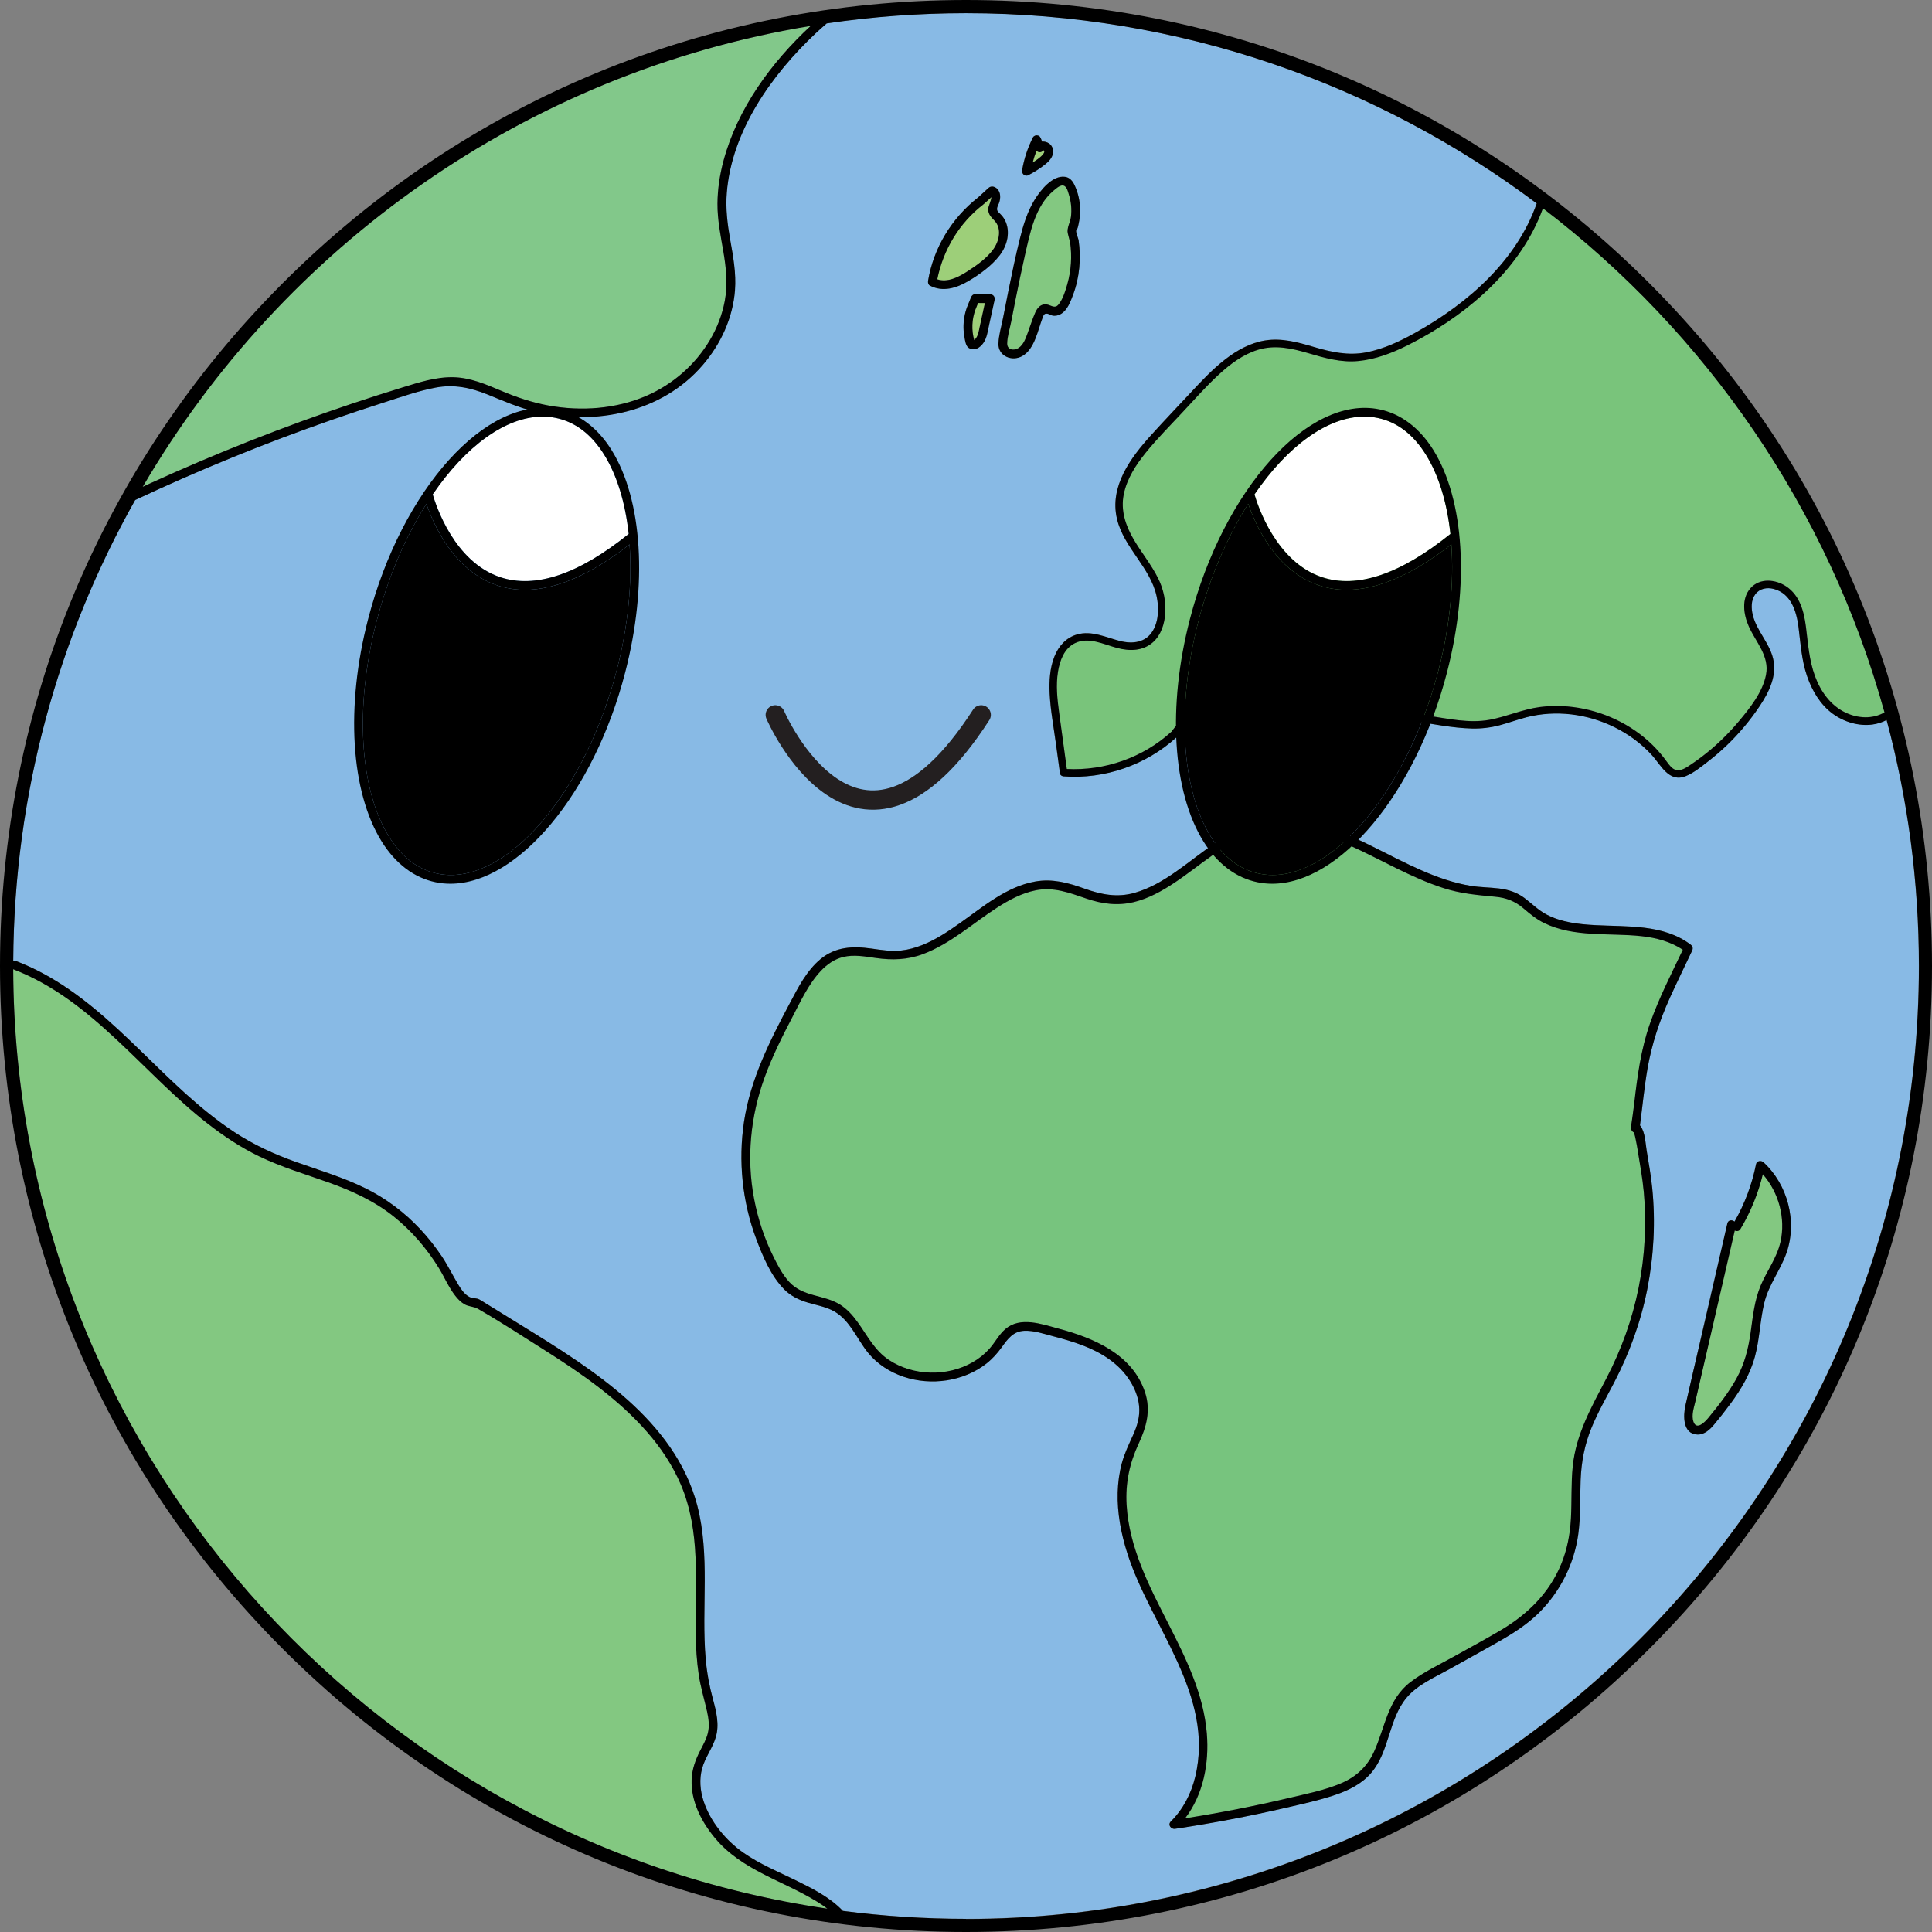 <?xml version="1.0" encoding="UTF-8"?>
<svg xmlns="http://www.w3.org/2000/svg" version="1.1" viewBox="0 0 600 600">
  <rect x="0" y="0" width="600" height="600" fill="#808080" stroke="none"/>
  <!-- Generator: Adobe Illustrator 29.0.1, SVG Export Plug-In . SVG Version: 2.1.0 Build 192)  -->
  <defs>
    <style>
      .st0 {
        fill: #231f20;
      }

      .st1 {
        fill: #fff;
      }

      .st2 {
        fill: #82c88a;
      }

      .st3 {
        fill: #77c47e;
      }

      .st4 {
        fill: none;
        stroke: #231f20;
        stroke-linecap: round;
        stroke-miterlimit: 10;
        stroke-width: 6px;
      }

      .st5 {
        fill: #9dcf79;
      }

      .st6 {
        display: none;
      }

      .st7 {
        fill: #79c47b;
      }

      .st8 {
        fill: #88bae5;
      }

      .st9 {
        fill: #83c881;
      }
    </style>
  </defs>
  <g id="Layer_1">
    <path class="st0" d="M122.45-85.16c1.93,0,1.93-3,0-3s-1.93,3,0,3h0Z"/>
    <g>
      <path class="st5" d="M303.75,94.1c-.27.68-.55,1.36-.82,2.04-1.13,3.09-1.26,6.37-.38,9.51,0,0,0,0,.02-.01.28-.23.55-.59.75-.95.58-1.02.73-2.22.97-3.35.53-2.41,1.05-4.82,1.58-7.23-.71,0-1.41-.01-2.12-.02Z"/>
      <path class="st9" d="M316.36,108.05c1.51-1.01,2.19-3,2.79-4.63.77-2.08,1.43-4.24,2.32-6.27.57-1.29,1.42-2.5,2.94-2.64.89-.08,1.57.35,2.38.6,1.14.36,1.67-.08,2.32-1.04,1.14-1.69,1.8-3.85,2.35-5.8,1.19-4.23,1.49-8.68.87-13.04-.24-.93-.51-1.85-.72-2.79-.36-1.61.77-3.42.98-5.07.29-2.32.07-4.7-.63-6.92-.32-1.02-.7-2.88-2.02-2.86-.93.02-2,.99-2.67,1.54-5.84,4.86-7.39,13.18-8.99,20.21-1.04,4.55-1.99,9.12-2.9,13.7-.46,2.29-.9,4.58-1.35,6.87-.42,2.15-1.22,4.58-1.24,6.77-.02,2.02,2.14,2.32,3.57,1.36Z"/>
      <path class="st3" d="M507.97,353.74c-.13-.59-.26-1.19-.44-1.77-.02-.07-.06-.16-.1-.26-.39-.17-.7-.54-.83-.97-.02-.06-.04-.12-.05-.18,0-.06,0-.11,0-.17-.01-.11-.04-.22-.02-.34.34-2.43.73-4.87,1.01-7.31.97-8.47,2.06-16.82,4.91-24.9,2.77-7.87,6.61-15.33,10.19-22.86-3.83-2.54-8.27-3.72-12.83-4.22-10.04-1.1-20.9.47-30.27-4.09-2.41-1.18-4.4-2.84-6.43-4.57-2.59-2.2-5.29-3.25-8.66-3.57-5.54-.53-10.77-.96-16.1-2.68-10.16-3.28-19.35-8.85-29.05-13.21-9.23-4.16-19.43-7.15-29.45-4.02-9.53,2.98-17.03,10.22-25.21,15.63-3.81,2.52-7.92,4.8-12.39,5.9-5.06,1.25-9.96.62-14.85-1.06-5.21-1.79-10.19-3.69-15.77-2.56-4.34.88-8.28,3-11.97,5.38-7.58,4.88-14.41,11.18-22.95,14.4-4.83,1.82-9.59,1.95-14.66,1.24-3.34-.47-6.84-1.14-10.19-.32-2.71.66-4.99,2.26-6.88,4.27-3.93,4.15-6.39,9.64-9.01,14.64-3.14,5.98-6.15,12.05-8.47,18.41-4.42,12.12-5.71,25.08-3.29,37.78,1.19,6.24,3.19,12.32,6.02,18.01,1.35,2.72,2.82,5.57,4.89,7.81,2.13,2.31,4.81,3.35,7.78,4.15,2.67.72,5.44,1.34,7.84,2.79,2.3,1.39,4.09,3.41,5.64,5.57,3.01,4.19,5.27,8.78,9.69,11.71,7.59,5.03,18.15,5.24,26.02.72,1.96-1.12,3.72-2.54,5.22-4.22,1.74-1.95,2.93-4.37,4.93-6.09,4.64-3.99,11.27-1.53,16.47-.15,11.04,2.94,22.96,7.97,26.88,19.73,1.9,5.68.48,10.8-1.97,16.04-2.82,6.05-4.12,12.23-3.73,18.91.77,13.27,6.99,25.26,12.91,36.87,5.51,10.79,11.02,21.94,12.01,34.2.75,9.25-1.08,18.95-6.75,26.35,10.89-1.73,21.73-3.83,32.46-6.37,5.36-1.27,10.96-2.36,16.04-4.54,4.68-2.01,8.09-5.2,10.2-9.84,3.46-7.62,4.21-16.21,11.34-21.61,4.13-3.13,8.99-5.41,13.51-7.93,4.79-2.68,9.63-5.28,14.36-8.06,8.35-4.92,15.15-11.53,18.89-20.61,1.86-4.52,2.75-9.27,3.02-14.13.3-5.4.01-10.82.56-16.21,1.01-10.06,5.9-18.59,10.48-27.38,4.64-8.92,8.05-18.36,10.01-28.23,1.95-9.83,2.47-19.94,1.56-29.92-.36-3.95-1.08-7.83-1.71-11.74-.24-1.47-.48-2.94-.79-4.4Z"/>
      <path class="st5" d="M324.28,47.31s.04-.16.05-.18c0-.08,0-.2,0-.21,0,0,0-.02,0-.02,0,0,0-.02-.01-.03-.04-.03-.07-.07-.09-.09,0,0,0,0,0,0-.06-.02-.14-.07-.2-.11,0,0,0,0,0,0,.03.02.06.03.07.04.04.02.05.03,0,0-.02-.01-.05-.02-.08-.03-.53.74-1.54.79-2.12.12-.47,1.2-.86,2.42-1.19,3.67.21-.13.42-.26.63-.4.9-.61,1.84-1.26,2.55-2.09.03-.03.04-.05.05-.06.02-.03.04-.06.06-.09.08-.12.16-.25.23-.38l.06-.13c-.04.08-.04.08,0,0Z"/>
      <path class="st8" d="M323.9,46.64s0,0,0,0c0,0,0,0,0,0Z"/>
      <path class="st5" d="M300.47,84.25c2.88-1.87,6.06-4.08,8.06-6.91,1.8-2.54,2.68-6.44.25-8.9-1.14-1.16-2.06-2.19-1.84-3.94.05-.39.87-2.27.96-3.29-.74.67-1.48,1.34-2.21,2.01-.04.04-.09.05-.13.08-.05.05-.09.09-.14.13-7.45,5.72-12.51,14.12-14.34,23.29,3.22,1.09,6.7-.74,9.39-2.49Z"/>
      <path class="st9" d="M216.01,483.64c-.32-7.72-1.5-15.41-4.55-22.56-2.56-6.02-6.25-11.53-10.56-16.44-8.97-10.23-20.3-18.07-31.72-25.31-6.87-4.35-13.74-8.82-20.79-12.88-1.26-.72-2.74-.62-4.05-1.35-1.16-.64-2.11-1.62-2.92-2.65-2.08-2.64-3.38-5.81-5.13-8.66-3.76-6.1-8.51-11.62-14.12-16.08-6.03-4.79-12.99-7.94-20.2-10.51-7.19-2.57-14.54-4.74-21.43-8.06-5.69-2.75-10.97-6.25-15.95-10.12-20.18-15.67-35.8-38.47-60.32-47.94-.06-.02-.1-.07-.16-.1.48,148.1,110.32,270.92,252.83,291.8-1.03-.79-2.11-1.52-3.22-2.2-10.66-6.56-23.28-9.73-31.59-19.64-4.22-5.03-7.56-11.41-7.34-18.14.11-3.31,1.19-6.27,2.69-9.18.88-1.71,1.86-3.41,2.33-5.29.56-2.25.28-4.55-.22-6.78-.88-3.91-2.05-7.69-2.62-11.66-.57-3.99-.83-8.01-.92-12.03-.17-8.07.29-16.14-.05-24.2Z"/>
      <path class="st7" d="M437.1,107.23c-4.81,2.41-9.92,4.36-15.31,4.87-5.42.51-10.5-.98-15.64-2.49-5.08-1.49-10.2-2.6-15.41-1.02-4.65,1.41-8.66,4.42-12.19,7.67-3.99,3.68-7.6,7.77-11.3,11.74-3.82,4.09-7.8,8.09-11.33,12.44-3.11,3.82-5.95,8.16-6.93,13.06-1,4.99.57,9.69,3.07,13.97,2.42,4.14,5.52,7.89,7.65,12.19,1.63,3.3,2.42,7.09,2.17,10.76-.22,3.28-1.28,6.75-3.81,9-3.13,2.79-7.28,2.81-11.14,1.78-4.15-1.1-8.89-3.57-13.12-1.48-3.33,1.64-4.68,5.41-5.24,8.84-.69,4.23-.23,8.5.35,12.71.8,5.84,1.59,11.68,2.39,17.52,11.83.61,23.63-3.52,32.4-11.5.04-.04.09-.05.13-.08.03-.07.04-.13.09-.2,1.28-1.69,2.7-3.22,4.37-4.54,6.88-5.47,16.01-6.83,24.57-6.77,10.65.08,21.26,2.18,31.76,3.74,6.24.92,12.48,1.85,18.71,2.77,6.26.93,12.88,2.45,19.21,1.31,5.35-.97,10.31-3.29,15.74-3.98,4.56-.58,9.2-.34,13.7.59,9.03,1.88,17.56,6.69,23.56,13.72.75.88,1.44,1.8,2.14,2.73.73.98,1.57,2.21,2.83,2.52,1.65.41,3.34-.84,4.63-1.71,1.07-.72,2.13-1.47,3.16-2.25,4.31-3.25,8.23-7.01,11.69-11.14,3.45-4.13,7.43-9.09,8.46-14.49,1.11-5.79-3.12-10.06-5.33-14.96-1.65-3.67-2.4-8.62.5-11.9,2.87-3.26,7.75-2.8,11.11-.56,4.21,2.81,5.51,7.78,6.11,12.53.66,5.22.98,10.39,2.83,15.38,1.75,4.74,4.8,9.04,9.45,11.27,3.85,1.85,8.43,2.08,12.13-.06-17.45-63.14-55.35-117.86-106.09-156.58-.47,1.28-.97,2.55-1.53,3.8-7.74,17.34-23.85,30.41-40.54,38.77Z"/>
      <path class="st2" d="M251.77,8.04C163.3,22.6,87.93,76.53,44.31,151.19c.76-.35,1.52-.71,2.28-1.06,20.35-9.3,41.19-17.54,62.4-24.66,5.33-1.79,10.68-3.51,16.06-5.16,5.13-1.57,10.42-3.3,15.85-3.15,5.2.14,9.98,2.2,14.7,4.19,4.8,2.04,9.7,3.68,14.84,4.61,10.07,1.82,20.83,1.07,30.28-3.02,8.19-3.54,15.22-9.66,19.76-17.36,2.21-3.75,3.8-7.85,4.6-12.13.95-5.11.43-10.24-.44-15.33-.84-4.95-1.86-9.86-1.83-14.91.03-4.49.72-8.99,1.88-13.32,4.34-16.16,14.8-30.51,27.07-41.86Z"/>
      <path class="st8" d="M581.57,224.97c-4.36.6-8.94-.78-12.45-3.37-3.87-2.86-6.38-7.12-7.92-11.6-1.72-4.99-2.01-10.16-2.68-15.35-.62-4.88-2.32-10.34-7.65-11.77-2.09-.56-4.37-.17-5.74,1.63-1.38,1.82-1.32,4.35-.8,6.47,1.19,4.9,5.13,8.59,6.3,13.51,1.27,5.34-1.25,10.42-4.15,14.75-2.97,4.44-6.43,8.57-10.29,12.27-1.88,1.8-3.86,3.49-5.93,5.08-2.07,1.6-4.27,3.41-6.71,4.4-5.33,2.18-7.77-3.52-10.76-6.73-6.44-6.91-15.47-11.34-24.84-12.43-4.64-.54-9.37-.27-13.89.89-2.81.72-5.52,1.74-8.32,2.48-2.84.75-5.73,1.1-8.66,1.02-6.12-.16-12.27-1.44-18.31-2.34-6.33-.94-12.66-1.87-19-2.81-10.06-1.49-20.21-3.42-30.43-2.96-8.74.39-17.88,2.83-23.39,10.1-.08.11-.18.17-.28.24-.05.17-.14.34-.31.5-9.45,8.59-22.29,13.07-35.06,12.13-.46-.03-1.05-.33-1.12-.85-.42-3.05-.83-6.11-1.25-9.16-.71-5.21-1.72-10.47-1.97-15.74-.19-3.81.05-7.85,1.47-11.43,1.28-3.23,3.62-5.91,7.05-6.89,4.55-1.3,8.97.91,13.29,2.02,3.96,1.01,8.1.55,10.29-3.26,1.81-3.14,1.86-7.17,1.12-10.63-1.93-8.98-10.23-15.07-12.32-24.07-2.34-10.03,4.18-18.86,10.55-25.89,3.98-4.4,8.09-8.69,12.13-13.03,3.45-3.69,6.89-7.42,10.9-10.53,3.67-2.84,7.85-5.2,12.49-5.92,5.16-.81,10.14.56,15.05,2.02,5.41,1.6,10.65,2.77,16.3,1.69,5.53-1.06,10.66-3.53,15.53-6.26,16.09-9.03,31.17-22.23,37.41-40C427.78,26.08,366.41,4.08,300,4.08c-14.7,0-29.15,1.09-43.28,3.17-1.17,1.01-2.33,2.04-3.46,3.1-13.63,12.82-26.04,30.27-27.57,49.47-.4,4.98.2,9.79,1.07,14.69.91,5.15,1.88,10.36,1.47,15.61-.66,8.6-4.4,16.7-9.99,23.21-12.74,14.86-33.47,18.93-51.96,14.52-5.17-1.23-9.94-3.34-14.85-5.33-5.29-2.14-10.44-3.24-16.13-2.17-5.45,1.02-10.77,2.93-16.04,4.61-5.36,1.71-10.69,3.48-16,5.33-20.85,7.25-41.31,15.6-61.3,24.97C18.1,197.66,4.37,246.49,4.1,298.45c.25-.1.53-.14.88,0,2.84,1.1,5.61,2.35,8.29,3.79,23.01,12.35,37.88,35.12,59.52,49.34,6,3.95,12.42,6.89,19.18,9.29,7.21,2.56,14.6,4.74,21.48,8.13,6.4,3.16,12.17,7.49,17.04,12.7,2.44,2.61,4.67,5.44,6.67,8.4,1.92,2.86,3.4,5.94,5.18,8.88.85,1.4,1.89,2.96,3.38,3.76.66.36,1.25.4,1.99.47.84.08,1.33.44,2.06.88,3.82,2.36,7.64,4.72,11.45,7.07,6,3.7,12.01,7.4,17.83,11.37,10.92,7.46,21.49,15.97,29.07,26.94,3.78,5.48,6.71,11.57,8.4,18.01,2.01,7.67,2.35,15.66,2.33,23.56-.02,8.06-.4,16.13.3,24.17.37,4.22,1.14,8.34,2.24,12.42,1.05,3.88,2.08,7.94.88,11.92-1.02,3.37-3.28,6.2-4.22,9.6-.93,3.36-.63,6.89.44,10.17,2.09,6.4,6.9,12.21,12.38,16.05,5.06,3.54,10.87,5.92,16.39,8.63,5.13,2.51,10.51,5.23,14.49,9.43,12.52,1.62,25.28,2.47,38.24,2.47,163.17,0,295.92-132.75,295.92-295.92,0-26.42-3.5-52.04-10.03-76.43-1.34.71-2.79,1.18-4.32,1.39ZM317.42,52.83c.58-3.54,1.73-6.96,3.34-10.16.14-.28.4-.45.68-.56.05-.02.09-.06.13-.07.25-.07.49-.04.7.02.12.03.24.05.34.11.27.16.44.4.54.66.03.05.07.1.09.15.12.33.25.65.37.98.54-.06,1.11.03,1.67.29,1.42.65,2.02,2.15,1.65,3.63-.42,1.65-1.84,2.77-3.14,3.74-1.38,1.03-2.85,1.94-4.39,2.72-1.12.57-2.19-.36-2-1.54ZM316.71,74.15c1.04-4.2,2.33-8.46,4.62-12.17,1.78-2.88,5.5-7.62,9.4-7.08,1.99.28,2.84,2.08,3.48,3.76.85,2.22,1.26,4.64,1.21,7.02-.03,1.25-.18,2.51-.44,3.74-.12.53-.22,1.14-.44,1.64,0,0-.35.73-.28.46,0-.01-.06-.13-.07.03-.06.88.54,2.09.76,2.96.82,5.75.33,11.61-1.72,17.06-.78,2.08-1.7,4.65-3.7,5.88-.8.49-1.78.71-2.7.53-.54-.11-1.03-.49-1.56-.57-1.06-.17-1.21.5-1.53,1.35-1.45,3.77-2.41,9.59-6.24,11.78-3.19,1.83-7.55.1-7.44-3.87.07-2.59.91-5.28,1.4-7.82.55-2.84,1.1-5.67,1.68-8.5,1.1-5.42,2.23-10.84,3.56-16.21ZM288.23,87.19c1.71-10.25,7.36-19.49,15.52-25.87,0,0,0-.01.02-.02.85-.77,1.69-1.54,2.54-2.31.29-.26.58-.59.91-.81.83-.53,1.86-.19,2.52.5,1.13,1.17,1.02,3,.5,4.41-.2.53-.63,1.26-.61,1.85.02.61.41.91.81,1.29.65.63,1.24,1.31,1.65,2.12,1.8,3.56.76,7.8-1.56,10.85-2.51,3.31-6.31,6.04-9.87,8.13-3.61,2.12-7.86,3.43-11.79,1.39-.57-.29-.72-.96-.63-1.54ZM308.87,93.13c-.57,2.62-1.14,5.24-1.72,7.85-.41,1.89-.65,3.95-1.8,5.58-1.02,1.45-2.78,2.57-4.49,1.5-.9-.56-1.09-2.06-1.29-3.04-.21-1.06-.33-2.14-.35-3.22-.04-2.16.33-4.35,1.08-6.38.41-1.02.82-2.03,1.23-3.05.23-.56.66-1,1.31-1,1.57.01,3.14.03,4.71.04.92,0,1.5.86,1.31,1.72ZM509.47,349.69c1.43,1.93,1.53,5.28,1.9,7.57.63,3.9,1.35,7.78,1.74,11.72,1.04,10.41.5,20.98-1.51,31.24-2,10.2-5.55,19.97-10.34,29.17-2.41,4.63-5.04,9.19-7.02,14.03-2.13,5.22-3.15,10.55-3.37,16.17-.22,5.63.03,11.29-.74,16.89-.63,4.6-2.04,9.06-4.12,13.21-2.08,4.15-4.85,7.97-8.16,11.23-3.65,3.6-7.99,6.35-12.43,8.88-5.11,2.9-10.26,5.74-15.39,8.61-4.48,2.5-9.77,4.76-13.15,8.75-5.7,6.72-5.28,16.63-11.03,23.4-2.91,3.42-7.05,5.46-11.24,6.87-5.08,1.72-10.4,2.85-15.62,4.06-11.26,2.61-22.63,4.75-34.07,6.46-1.26.19-2.37-1.23-1.32-2.28,3.84-3.82,6.32-8.63,7.58-13.87,6.13-25.4-13.87-46.72-21.1-69.46-1.93-6.07-3.17-12.49-2.98-18.88.09-3.04.49-6.1,1.28-9.04.82-3.06,2.19-5.87,3.49-8.74,1.31-2.89,2.19-5.83,1.88-9.03-.27-2.82-1.38-5.53-2.89-7.91-3.37-5.29-8.79-8.68-14.54-10.89-3-1.15-6.09-2.04-9.2-2.85-2.91-.76-6.03-1.85-9.07-1.71-3.4.15-5.11,2.52-6.93,5.06-1.38,1.93-2.93,3.65-4.8,5.12-7.12,5.57-17.2,6.95-25.7,4.09-4.25-1.43-8.17-3.92-11.02-7.42-3.44-4.22-5.58-10.05-10.49-12.86-2.53-1.45-5.48-1.92-8.24-2.75-2.75-.82-5.28-2.03-7.32-4.09-4.14-4.17-6.69-10.3-8.72-15.73-4.32-11.54-5.6-24.16-3.78-36.34,1.98-13.23,8.09-25.28,14.3-36.97,2.56-4.81,5.17-9.97,9.43-13.52,4.67-3.88,10.03-4.11,15.82-3.3,3.08.43,6.14.93,9.26.6,2.22-.24,4.41-.86,6.49-1.67,4.2-1.65,8.02-4.21,11.7-6.8,7.18-5.06,14.5-11.38,23.42-12.95,5.36-.95,10.21.38,15.25,2.18,5.21,1.86,10.18,2.87,15.6,1.34,9.45-2.66,16.92-10.05,24.93-15.35,4.07-2.69,8.43-5.08,13.17-6.34,4.81-1.27,9.8-1.32,14.69-.49,10.33,1.76,19.7,7.13,28.97,11.72,4.87,2.4,9.8,4.72,14.98,6.39,2.54.82,5.13,1.48,7.76,1.9,2.9.46,5.84.44,8.74.81,2.89.36,5.53,1.2,7.88,2.97,2.3,1.73,4.27,3.75,6.83,5.11,4.61,2.43,9.95,3.03,15.08,3.3,10,.54,21.22-.35,29.67,6.04.63.48.83,1.14.49,1.86-2.32,4.92-4.72,9.8-6.96,14.75-3.19,7.06-5.6,14.31-6.92,21.95-1,5.82-1.56,11.72-2.33,17.58.06.06.12.12.17.19ZM554.83,389.03c-1.87,5.39-5.51,9.85-6.89,15.45-1.37,5.57-1.45,11.37-2.96,16.9-1.44,5.29-4.26,10.05-7.49,14.44-1.63,2.21-3.33,4.38-5.09,6.49-1.32,1.59-3.04,3.27-5.27,3.19-4.58-.16-4.42-5.87-3.71-9.05,1.42-6.29,2.9-12.56,4.34-18.84,2.9-12.56,5.79-25.12,8.68-37.67.27-1.15,1.53-1.18,2.22-.56,3.19-5.56,5.43-11.55,6.69-17.85.21-1.06,1.57-1.24,2.28-.6,7.55,6.92,10.56,18.38,7.19,28.1Z"/>
      <path class="st9" d="M540.51,381.66c-.43.72-1.19.77-1.77.47-2.81,12.18-5.62,24.36-8.42,36.54-1.27,5.51-2.54,11.02-3.81,16.52-.45,1.94-1.3,4.38-.59,6.37.97,2.69,3.53.07,4.56-1.18,3.21-3.87,6.35-7.88,8.79-12.28,2.48-4.48,3.68-9.22,4.39-14.25.71-4.97,1.19-10.03,3.16-14.7,1.93-4.56,5.01-8.52,6.1-13.43,1.65-7.41-.5-15.41-5.48-21.08-1.45,5.98-3.79,11.7-6.95,17Z"/>
      <path d="M300,0c-80.13,0-155.47,31.21-212.13,87.87C31.21,144.53,0,219.87,0,300s31.21,155.47,87.87,212.13c56.66,56.66,132,87.87,212.13,87.87s155.47-31.21,212.13-87.87c56.66-56.66,87.87-132,87.87-212.13s-31.21-155.47-87.87-212.13C455.47,31.21,380.13,0,300,0ZM300,595.92c-12.96,0-25.72-.84-38.24-2.47-3.98-4.2-9.36-6.91-14.49-9.43-5.52-2.7-11.33-5.09-16.39-8.63-5.48-3.83-10.29-9.64-12.38-16.05-1.07-3.29-1.37-6.81-.44-10.17.94-3.4,3.2-6.23,4.22-9.6,1.2-3.98.18-8.03-.88-11.92-1.11-4.09-1.87-8.2-2.24-12.42-.7-8.04-.32-16.12-.3-24.17.02-7.89-.32-15.88-2.33-23.56-1.69-6.44-4.62-12.54-8.4-18.01-7.58-10.98-18.15-19.48-29.07-26.94-5.82-3.98-11.83-7.67-17.83-11.37-3.82-2.36-7.64-4.72-11.45-7.07-.72-.45-1.21-.8-2.06-.88-.73-.07-1.32-.11-1.99-.47-1.49-.8-2.53-2.35-3.38-3.76-1.78-2.93-3.26-6.02-5.18-8.88-2-2.97-4.23-5.79-6.67-8.4-4.87-5.21-10.64-9.55-17.04-12.7-6.89-3.39-14.27-5.57-21.48-8.13-6.76-2.4-13.18-5.35-19.18-9.29-21.63-14.23-36.5-36.99-59.52-49.34-2.68-1.44-5.45-2.7-8.29-3.79-.34-.13-.63-.1-.88,0,.27-51.96,14-100.79,37.88-143.19,19.99-9.37,40.45-17.72,61.3-24.97,5.31-1.85,10.64-3.62,16-5.33,5.27-1.68,10.59-3.59,16.04-4.61,5.69-1.06,10.84.03,16.13,2.17,4.91,1.99,9.68,4.09,14.85,5.33,18.49,4.41,39.22.34,51.96-14.52,5.59-6.51,9.33-14.61,9.99-23.21.4-5.25-.56-10.46-1.47-15.61-.87-4.9-1.47-9.71-1.07-14.69,1.53-19.2,13.94-36.64,27.57-49.47,1.13-1.06,2.29-2.09,3.46-3.1,14.13-2.08,28.58-3.17,43.28-3.17,66.41,0,127.78,21.99,177.21,59.08-6.24,17.77-21.32,30.97-37.41,40-4.87,2.74-10,5.2-15.53,6.26-5.65,1.08-10.89-.09-16.3-1.69-4.91-1.45-9.89-2.83-15.05-2.02-4.64.73-8.83,3.08-12.49,5.92-4.01,3.11-7.45,6.83-10.9,10.53-4.05,4.34-8.15,8.63-12.13,13.03-6.36,7.03-12.88,15.86-10.55,25.89,2.1,9,10.39,15.09,12.32,24.07.74,3.45.69,7.49-1.12,10.63-2.19,3.8-6.33,4.27-10.29,3.26-4.33-1.1-8.74-3.32-13.29-2.02-3.43.98-5.77,3.66-7.05,6.89-1.42,3.58-1.65,7.62-1.47,11.43.26,5.26,1.26,10.52,1.97,15.74.42,3.05.83,6.11,1.25,9.16.07.52.66.82,1.12.85,12.77.95,25.61-3.53,35.06-12.13.17-.16.26-.33.31-.5.1-.07.19-.14.28-.24,5.51-7.26,14.65-9.71,23.39-10.1,10.22-.46,20.37,1.47,30.43,2.96,6.33.94,12.66,1.87,19,2.81,6.05.89,12.19,2.18,18.31,2.34,2.93.08,5.82-.27,8.66-1.02,2.8-.74,5.51-1.76,8.32-2.48,4.53-1.16,9.25-1.43,13.89-.89,9.38,1.09,18.41,5.52,24.84,12.43,2.99,3.21,5.44,8.91,10.76,6.73,2.44-1,4.64-2.81,6.71-4.4,2.06-1.59,4.04-3.28,5.93-5.08,3.87-3.7,7.32-7.82,10.29-12.27,2.9-4.34,5.42-9.42,4.15-14.75-1.17-4.92-5.11-8.62-6.3-13.51-.52-2.12-.58-4.65.8-6.47,1.36-1.8,3.64-2.19,5.74-1.63,5.33,1.43,7.02,6.89,7.65,11.77.66,5.19.95,10.35,2.68,15.35,1.55,4.48,4.06,8.75,7.92,11.6,3.51,2.59,8.09,3.97,12.45,3.37,1.52-.21,2.98-.68,4.32-1.39,6.53,24.39,10.03,50.01,10.03,76.43,0,163.17-132.75,295.92-295.92,295.92ZM224.65,78.12c.87,5.08,1.39,10.22.44,15.33-.8,4.29-2.38,8.38-4.6,12.13-4.54,7.69-11.57,13.82-19.76,17.36-9.45,4.08-20.21,4.84-30.28,3.02-5.14-.93-10.04-2.57-14.84-4.61-4.72-2-9.5-4.05-14.7-4.19-5.43-.15-10.72,1.58-15.85,3.15-5.37,1.65-10.73,3.37-16.06,5.16-21.21,7.13-42.05,15.37-62.4,24.66-.76.35-1.52.71-2.28,1.06C87.93,76.53,163.3,22.6,251.77,8.04c-12.27,11.35-22.73,25.7-27.07,41.86-1.16,4.33-1.85,8.83-1.88,13.32-.04,5.04.98,9.96,1.83,14.91ZM216.05,507.84c.09,4.03.34,8.05.92,12.03.57,3.98,1.74,7.76,2.62,11.66.5,2.23.78,4.54.22,6.78-.47,1.88-1.45,3.58-2.33,5.29-1.5,2.91-2.58,5.87-2.69,9.18-.22,6.73,3.12,13.11,7.34,18.14,8.31,9.92,20.93,13.08,31.59,19.64,1.11.68,2.19,1.41,3.22,2.2C114.41,571.9,4.58,449.08,4.1,300.97c.06.03.09.08.16.1,24.52,9.47,40.14,32.27,60.32,47.94,4.98,3.87,10.26,7.38,15.95,10.12,6.89,3.33,14.24,5.5,21.43,8.06,7.21,2.57,14.17,5.71,20.2,10.51,5.61,4.47,10.37,9.98,14.12,16.08,1.75,2.85,3.06,6.02,5.13,8.66.81,1.03,1.76,2.01,2.92,2.65,1.31.73,2.79.63,4.05,1.35,7.04,4.06,13.92,8.53,20.79,12.88,11.42,7.24,22.76,15.08,31.72,25.31,4.3,4.91,7.99,10.42,10.56,16.44,3.04,7.15,4.22,14.84,4.55,22.56.34,8.06-.13,16.13.05,24.2ZM585.26,221.24c-3.7,2.14-8.28,1.9-12.13.06-4.65-2.23-7.7-6.53-9.45-11.27-1.84-4.99-2.17-10.16-2.83-15.38-.6-4.75-1.9-9.72-6.11-12.53-3.35-2.23-8.23-2.69-11.11.56-2.9,3.28-2.15,8.23-.5,11.9,2.21,4.91,6.44,9.17,5.33,14.96-1.03,5.4-5,10.37-8.46,14.49-3.46,4.13-7.38,7.9-11.69,11.14-1.03.78-2.09,1.53-3.16,2.25-1.29.86-2.98,2.11-4.63,1.71-1.26-.31-2.11-1.54-2.83-2.52-.69-.93-1.38-1.85-2.14-2.73-5.99-7.03-14.52-11.84-23.56-13.72-4.5-.94-9.14-1.17-13.7-.59-5.43.69-10.39,3.01-15.74,3.98-6.33,1.14-12.95-.38-19.21-1.31-6.24-.92-12.48-1.85-18.71-2.77-10.5-1.55-21.11-3.66-31.76-3.74-8.56-.06-17.69,1.3-24.57,6.77-1.66,1.32-3.09,2.85-4.37,4.54-.05.07-.06.13-.09.2-.04.03-.09.04-.13.08-8.77,7.97-20.58,12.1-32.4,11.5-.8-5.84-1.59-11.68-2.39-17.52-.57-4.21-1.04-8.48-.35-12.71.56-3.43,1.91-7.2,5.24-8.84,4.23-2.09,8.97.38,13.12,1.48,3.86,1.02,8.01,1,11.14-1.78,2.53-2.25,3.58-5.72,3.81-9,.25-3.67-.54-7.47-2.17-10.76-2.13-4.31-5.23-8.06-7.65-12.19-2.51-4.28-4.07-8.99-3.07-13.97.98-4.9,3.82-9.23,6.93-13.06,3.53-4.35,7.51-8.35,11.33-12.44,3.7-3.96,7.3-8.06,11.3-11.74,3.53-3.25,7.53-6.26,12.19-7.67,5.21-1.58,10.32-.47,15.41,1.02,5.14,1.51,10.22,3,15.64,2.49,5.39-.51,10.5-2.47,15.31-4.87,16.69-8.36,32.8-21.43,40.54-38.77.56-1.25,1.06-2.52,1.53-3.8,50.74,38.72,88.64,93.45,106.09,156.58Z"/>
      <path d="M518.56,309.96c2.24-4.95,4.64-9.84,6.96-14.75.34-.73.14-1.38-.49-1.86-8.45-6.39-19.67-5.5-29.67-6.04-5.13-.28-10.47-.87-15.08-3.3-2.57-1.35-4.54-3.38-6.83-5.11-2.35-1.77-4.99-2.61-7.88-2.97-2.91-.36-5.85-.34-8.74-.81-2.63-.42-5.23-1.09-7.76-1.9-5.18-1.67-10.11-3.98-14.98-6.39-9.27-4.58-18.65-9.95-28.97-11.72-4.89-.83-9.88-.79-14.69.49-4.74,1.25-9.1,3.65-13.17,6.34-8.01,5.3-15.48,12.69-24.93,15.35-5.42,1.53-10.39.52-15.6-1.34-5.04-1.8-9.89-3.13-15.25-2.18-8.92,1.57-16.24,7.89-23.42,12.95-3.67,2.59-7.49,5.15-11.7,6.8-2.08.82-4.26,1.44-6.49,1.67-3.11.33-6.18-.16-9.26-.6-5.79-.81-11.15-.58-15.82,3.3-4.27,3.55-6.88,8.71-9.43,13.52-6.21,11.69-12.32,23.74-14.3,36.97-1.82,12.18-.55,24.8,3.78,36.34,2.03,5.42,4.58,11.56,8.72,15.73,2.04,2.06,4.57,3.27,7.32,4.09,2.76.83,5.71,1.29,8.24,2.75,4.9,2.81,7.05,8.64,10.49,12.86,2.85,3.49,6.76,5.99,11.02,7.42,8.51,2.86,18.59,1.48,25.7-4.09,1.87-1.47,3.41-3.19,4.8-5.12,1.82-2.53,3.54-4.91,6.93-5.06,3.04-.14,6.16.95,9.07,1.71,3.11.81,6.2,1.7,9.2,2.85,5.75,2.21,11.17,5.59,14.54,10.89,1.51,2.38,2.62,5.09,2.89,7.91.31,3.2-.57,6.14-1.88,9.03-1.3,2.87-2.67,5.68-3.49,8.74-.79,2.94-1.19,5.99-1.28,9.04-.18,6.39,1.05,12.81,2.98,18.88,7.23,22.74,27.23,44.06,21.1,69.46-1.27,5.24-3.74,10.05-7.58,13.87-1.05,1.04.06,2.46,1.32,2.28,11.43-1.71,22.8-3.86,34.07-6.46,5.22-1.21,10.54-2.34,15.62-4.06,4.19-1.41,8.33-3.45,11.24-6.87,5.75-6.77,5.34-16.68,11.03-23.4,3.39-4,8.67-6.25,13.15-8.75,5.13-2.87,10.28-5.7,15.39-8.61,4.44-2.52,8.78-5.27,12.43-8.88,3.3-3.26,6.08-7.08,8.16-11.23,2.08-4.15,3.48-8.61,4.12-13.21.77-5.6.52-11.25.74-16.89.22-5.62,1.23-10.96,3.37-16.17,1.98-4.84,4.6-9.4,7.02-14.03,4.79-9.21,8.34-18.98,10.34-29.17,2.01-10.27,2.55-20.83,1.51-31.24-.39-3.94-1.11-7.82-1.74-11.72-.37-2.28-.47-5.64-1.9-7.57-.05-.07-.11-.13-.17-.19.77-5.86,1.33-11.76,2.33-17.58,1.32-7.65,3.73-14.89,6.92-21.95ZM510.47,369.87c.91,9.98.4,20.09-1.56,29.92-1.96,9.87-5.37,19.31-10.01,28.23-4.58,8.8-9.46,17.32-10.48,27.38-.54,5.39-.26,10.81-.56,16.21-.27,4.86-1.16,9.61-3.02,14.13-3.74,9.08-10.54,15.69-18.89,20.61-4.73,2.78-9.57,5.39-14.36,8.06-4.51,2.52-9.38,4.79-13.51,7.93-7.13,5.41-7.88,13.99-11.34,21.61-2.11,4.64-5.52,7.84-10.2,9.84-5.08,2.18-10.69,3.27-16.04,4.54-10.73,2.54-21.56,4.65-32.46,6.37,5.67-7.39,7.5-17.1,6.75-26.35-1-12.26-6.51-23.41-12.01-34.2-5.93-11.61-12.15-23.6-12.91-36.87-.39-6.69.91-12.86,3.73-18.91,2.44-5.24,3.86-10.36,1.97-16.04-3.92-11.75-15.85-16.79-26.88-19.73-5.19-1.38-11.82-3.84-16.47.15-2,1.72-3.19,4.14-4.93,6.09-1.5,1.69-3.27,3.1-5.22,4.22-7.87,4.52-18.44,4.31-26.02-.72-4.42-2.93-6.68-7.53-9.69-11.71-1.56-2.16-3.34-4.18-5.64-5.57-2.4-1.45-5.17-2.06-7.84-2.79-2.97-.81-5.65-1.84-7.78-4.15-2.07-2.25-3.54-5.1-4.89-7.81-2.83-5.69-4.83-11.77-6.02-18.01-2.42-12.7-1.12-25.67,3.29-37.78,2.32-6.35,5.34-12.43,8.47-18.41,2.62-5,5.08-10.49,9.01-14.64,1.9-2,4.18-3.6,6.88-4.27,3.34-.82,6.84-.15,10.19.32,5.07.71,9.83.58,14.66-1.24,8.54-3.22,15.38-9.52,22.95-14.4,3.69-2.38,7.63-4.5,11.97-5.38,5.58-1.13,10.55.77,15.77,2.56,4.89,1.68,9.79,2.31,14.85,1.06,4.47-1.1,8.58-3.38,12.39-5.9,8.17-5.41,15.67-12.65,25.21-15.63,10.01-3.13,20.22-.13,29.45,4.02,9.69,4.37,18.89,9.94,29.05,13.21,5.34,1.72,10.57,2.15,16.1,2.68,3.37.32,6.07,1.37,8.66,3.57,2.03,1.73,4.01,3.39,6.43,4.57,9.37,4.56,20.23,3,30.27,4.09,4.56.5,9.01,1.68,12.83,4.22-3.58,7.52-7.42,14.99-10.19,22.86-2.84,8.08-3.94,16.43-4.91,24.9-.28,2.44-.67,4.87-1.01,7.31-.02.12,0,.23.02.34,0,.06,0,.11,0,.17.01.06.03.12.05.18.13.43.44.8.83.97.04.1.08.19.1.26.19.58.32,1.17.44,1.77.32,1.46.56,2.93.79,4.4.63,3.91,1.35,7.79,1.71,11.74Z"/>
      <path d="M547.64,360.94c-.7-.64-2.06-.46-2.28.6-1.26,6.3-3.51,12.28-6.69,17.85-.68-.62-1.95-.59-2.22.56-2.89,12.56-5.79,25.12-8.68,37.67-1.45,6.28-2.93,12.55-4.34,18.84-.72,3.18-.88,8.89,3.71,9.05,2.23.08,3.95-1.6,5.27-3.19,1.76-2.11,3.46-4.28,5.09-6.49,3.23-4.39,6.05-9.15,7.49-14.44,1.51-5.54,1.59-11.34,2.96-16.9,1.38-5.6,5.02-10.06,6.89-15.45,3.37-9.72.36-21.18-7.19-28.1ZM552.93,385.74c-1.09,4.91-4.17,8.87-6.1,13.43-1.98,4.67-2.46,9.73-3.16,14.7-.71,5.04-1.91,9.78-4.39,14.25-2.44,4.4-5.59,8.41-8.79,12.28-1.03,1.25-3.59,3.87-4.56,1.18-.72-1.99.14-4.43.59-6.37,1.27-5.51,2.54-11.02,3.81-16.52,2.81-12.18,5.62-24.36,8.42-36.54.58.3,1.34.25,1.77-.47,3.16-5.3,5.5-11.02,6.95-17,4.97,5.67,7.13,13.66,5.48,21.08Z"/>
      <path d="M310.07,106.69c-.11,3.96,4.25,5.7,7.44,3.87,3.83-2.2,4.79-8.02,6.24-11.78.33-.85.47-1.52,1.53-1.35.53.08,1.02.47,1.56.57.93.19,1.9-.03,2.7-.53,2-1.23,2.91-3.8,3.7-5.88,2.05-5.46,2.54-11.32,1.72-17.06-.22-.87-.82-2.08-.76-2.96.01-.16.07-.05.07-.03-.07.27.28-.46.28-.46.22-.5.33-1.11.44-1.64.27-1.22.42-2.48.44-3.74.05-2.38-.36-4.8-1.21-7.02-.65-1.68-1.49-3.49-3.48-3.76-3.9-.54-7.61,4.19-9.4,7.08-2.29,3.71-3.58,7.97-4.62,12.17-1.33,5.37-2.46,10.79-3.56,16.21-.57,2.83-1.13,5.67-1.68,8.5-.49,2.54-1.33,5.23-1.4,7.82ZM314.03,99.91c.44-2.29.89-4.58,1.35-6.87.91-4.58,1.87-9.15,2.9-13.7,1.6-7.02,3.15-15.34,8.99-20.21.66-.55,1.74-1.53,2.67-1.54,1.33-.02,1.7,1.84,2.02,2.86.7,2.22.92,4.61.63,6.92-.21,1.65-1.34,3.46-.98,5.07.21.94.48,1.86.72,2.79.62,4.35.33,8.81-.87,13.04-.55,1.95-1.21,4.11-2.35,5.8-.65.96-1.18,1.4-2.32,1.04-.81-.25-1.49-.68-2.38-.6-1.52.14-2.38,1.35-2.94,2.64-.89,2.03-1.54,4.19-2.32,6.27-.6,1.63-1.28,3.62-2.79,4.63-1.43.96-3.59.65-3.57-1.36.02-2.19.82-4.62,1.24-6.77Z"/>
      <path d="M302.85,91.37c-.65,0-1.09.44-1.31,1-.41,1.02-.82,2.03-1.23,3.05-.75,2.03-1.11,4.21-1.08,6.38.02,1.08.14,2.16.35,3.22.19.98.38,2.47,1.29,3.04,1.72,1.07,3.47-.05,4.49-1.5,1.15-1.62,1.38-3.68,1.8-5.58.57-2.62,1.14-5.24,1.72-7.85.19-.86-.39-1.72-1.31-1.72-1.57-.01-3.14-.03-4.71-.04ZM304.29,101.34c-.25,1.13-.39,2.33-.97,3.35-.2.35-.47.71-.75.95,0,0,0,0-.02.01-.88-3.14-.76-6.42.38-9.51.27-.68.55-1.36.82-2.04.71,0,1.41.01,2.12.02-.53,2.41-1.05,4.82-1.58,7.23Z"/>
      <path d="M288.86,88.73c3.94,2.04,8.18.73,11.79-1.39,3.56-2.09,7.36-4.82,9.87-8.13,2.32-3.05,3.36-7.29,1.56-10.85-.41-.81-1-1.49-1.65-2.12-.4-.39-.78-.69-.81-1.29-.02-.58.41-1.32.61-1.85.52-1.41.63-3.24-.5-4.41-.66-.68-1.68-1.03-2.52-.5-.33.21-.62.54-.91.81-.85.77-1.69,1.54-2.54,2.31,0,0,0,.01-.02.02-8.16,6.38-13.81,15.62-15.52,25.87-.1.58.06,1.24.63,1.54ZM305.42,63.44c.05-.04.1-.09.14-.13.04-.03.09-.04.13-.08.74-.67,1.48-1.34,2.21-2.01-.08,1.02-.91,2.89-.96,3.29-.22,1.75.69,2.78,1.84,3.94,2.42,2.46,1.55,6.36-.25,8.9-2.01,2.83-5.18,5.04-8.06,6.91-2.69,1.75-6.18,3.58-9.39,2.49,1.82-9.17,6.89-17.58,14.34-23.29Z"/>
      <path d="M319.42,54.36c1.54-.78,3.01-1.69,4.39-2.72,1.3-.97,2.72-2.09,3.14-3.74.37-1.48-.23-2.99-1.65-3.63-.56-.26-1.14-.35-1.67-.29-.12-.33-.25-.65-.37-.98-.02-.06-.06-.1-.09-.15-.1-.26-.27-.5-.54-.66-.1-.06-.23-.08-.34-.11-.22-.06-.45-.09-.7-.02-.05.01-.09.05-.13.07-.28.1-.54.28-.68.56-1.61,3.2-2.76,6.62-3.34,10.16-.19,1.18.88,2.1,2,1.54ZM323.91,46.64s0,0,0,0c0,0,0,0,0,0ZM324.22,47.45c-.07.13-.14.26-.23.38-.02.03-.04.06-.06.09,0,0-.02.02-.05.06-.71.84-1.65,1.48-2.55,2.09-.2.14-.42.26-.63.4.33-1.25.72-2.47,1.19-3.67.58.67,1.59.63,2.12-.12.03.01.06.02.08.03-.02,0-.04-.02-.07-.04,0,0,0,0,0,0,.06.04.13.09.2.11,0,0,0,0,0,0,.01.01.05.05.09.09,0,0,0,.02.01.03,0,0,0,.02,0,.02,0,.01,0,.14,0,.21-.01.02-.04.14-.05.18-.03.09-.03.09,0,0l-.06.13Z"/>
      <path d="M324.1,46.71s.04.02,0,0h0Z"/>
    </g>
  </g>
  <g id="Layer_3" class="st6">
    <path class="st0" d="M451.82,338.1l-1.16-.15c.04.07.08.14.12.21,0,.1.09.28.13.38.14.42.23.86.33,1.3.23,1.07.41,2.15.58,3.23.46,2.87.99,5.72,1.25,8.62.67,7.33.29,14.76-1.14,21.98-1.44,7.25-3.94,14.19-7.35,20.74-3.37,6.46-6.95,12.73-7.7,20.12-.4,3.96-.19,7.94-.41,11.91-.2,3.57-.85,7.06-2.22,10.38-2.74,6.67-7.74,11.53-13.88,15.14-3.47,2.05-7.03,3.96-10.55,5.92-3.32,1.85-6.89,3.52-9.92,5.82-5.24,3.97-5.79,10.28-8.33,15.88-1.55,3.41-4.06,5.76-7.49,7.23-3.73,1.6-7.85,2.4-11.79,3.33-8.82,2.09-17.72,3.8-26.68,5.13l.97,1.67c5.63-5.6,7.45-13.76,6.82-21.48-.73-9-4.78-17.2-8.83-25.12-4.35-8.53-8.92-17.34-9.49-27.09-.28-4.91.67-9.45,2.74-13.9,1.79-3.85,2.84-7.61,1.44-11.79-2.88-8.63-11.64-12.33-19.75-14.49-3.82-1.02-8.68-2.82-12.1.11-1.47,1.26-2.34,3.04-3.62,4.47-1.1,1.24-2.4,2.28-3.84,3.1-5.78,3.32-13.54,3.17-19.12-.53-3.25-2.15-4.9-5.53-7.12-8.6-1.14-1.59-2.45-3.07-4.15-4.09s-3.79-1.52-5.76-2.05c-2.18-.59-4.15-1.35-5.72-3.05s-2.6-3.74-3.59-5.74c-2.08-4.18-3.55-8.65-4.42-13.23-1.78-9.33-.82-18.86,2.42-27.76,1.7-4.67,3.92-9.13,6.22-13.52,1.93-3.68,3.74-7.71,6.62-10.76,1.39-1.47,3.07-2.65,5.06-3.13,2.46-.6,5.03-.11,7.48.24,3.73.52,7.22.43,10.77-.91,6.27-2.37,11.3-6.99,16.86-10.58,2.71-1.75,5.6-3.31,8.79-3.95,4.1-.83,7.75.56,11.58,1.88,3.59,1.24,7.19,1.7,10.91.78,3.28-.81,6.3-2.48,9.1-4.34,6.01-3.97,11.52-9.29,18.52-11.48,7.36-2.3,14.85-.1,21.63,2.96,7.12,3.21,13.87,7.3,21.34,9.71,3.92,1.26,7.76,1.58,11.83,1.97,2.47.24,4.46,1.01,6.36,2.62,1.49,1.27,2.95,2.49,4.72,3.36,6.88,3.35,14.86,2.2,22.24,3.01,3.66.4,7.22,1.38,10.19,3.62l-.36-1.37c-2.74,5.81-5.75,11.56-7.89,17.64s-2.9,12.07-3.61,18.3c-.2,1.79-.49,3.58-.74,5.37-.17,1.26,1.75,1.8,1.93.53.64-4.61,1.04-9.27,1.83-13.85.97-5.62,2.74-10.94,5.09-16.13,1.64-3.64,3.41-7.23,5.11-10.84.25-.53.11-1.02-.36-1.37-6.21-4.69-14.45-4.04-21.8-4.44-3.77-.2-7.69-.64-11.08-2.43-1.89-.99-3.33-2.48-5.02-3.75s-3.66-1.92-5.79-2.18-4.3-.25-6.42-.59c-1.93-.31-3.84-.8-5.7-1.4-3.8-1.23-7.43-2.92-11-4.69-6.81-3.37-13.7-7.31-21.28-8.61-3.59-.61-7.26-.58-10.79.36s-6.69,2.68-9.67,4.66c-5.89,3.89-11.37,9.32-18.31,11.28-3.98,1.12-7.64.38-11.46-.98s-7.26-2.3-11.2-1.6c-6.55,1.16-11.93,5.79-17.21,9.51-2.7,1.9-5.51,3.78-8.59,5-1.53.6-3.13,1.06-4.77,1.23-2.29.24-4.54-.12-6.8-.44-4.25-.6-8.19-.43-11.62,2.42-3.14,2.61-5.05,6.4-6.93,9.93-4.56,8.58-9.05,17.44-10.5,27.16-1.34,8.95-.4,18.22,2.77,26.7,1.49,3.98,3.36,8.49,6.41,11.55,1.5,1.51,3.36,2.4,5.38,3s4.2.95,6.05,2.02c3.6,2.07,5.18,6.35,7.7,9.45,2.09,2.57,4.97,4.4,8.09,5.45,6.25,2.1,13.65,1.09,18.88-3.01,1.38-1.08,2.51-2.34,3.52-3.76,1.34-1.86,2.6-3.6,5.09-3.72,2.23-.1,4.53.7,6.66,1.26,2.28.6,4.55,1.25,6.76,2.09,4.23,1.62,8.21,4.11,10.68,8,1.11,1.75,1.93,3.74,2.12,5.81.23,2.35-.42,4.51-1.38,6.64s-1.96,4.17-2.56,6.42-.88,4.4-.94,6.64c-.14,4.7.77,9.41,2.19,13.87,5.31,16.7,20.01,32.37,15.5,51.03-.93,3.85-2.75,7.39-5.57,10.19-.77.77.05,1.81.97,1.67,8.4-1.26,16.75-2.83,25.03-4.75,3.84-.89,7.74-1.72,11.48-2.98,3.08-1.04,6.12-2.53,8.26-5.05,4.23-4.97,3.92-12.25,8.1-17.19,2.49-2.94,6.37-4.59,9.66-6.43,3.77-2.11,7.56-4.19,11.31-6.32,3.26-1.85,6.45-3.87,9.13-6.52,2.43-2.39,4.47-5.2,5.99-8.25s2.56-6.32,3.02-9.71c.57-4.11.38-8.27.54-12.41s.91-8.05,2.47-11.88c1.46-3.56,3.38-6.9,5.16-10.31,3.52-6.76,6.13-13.94,7.6-21.43s1.87-15.3,1.11-22.95c-.29-2.89-.82-5.74-1.28-8.61-.27-1.68-.34-4.14-1.39-5.56-.47-.63-1.36-.83-1.92-.18-.83.97.57,2.39,1.41,1.41Z"/>
    <path class="st0" d="M472.14,359.09c-2.13,9.23-4.25,18.45-6.38,27.68-1.06,4.61-2.15,9.22-3.19,13.84-.53,2.33-.64,6.53,2.72,6.65,1.63.06,2.9-1.18,3.87-2.34,1.29-1.55,2.54-3.14,3.74-4.77,2.37-3.22,4.45-6.72,5.51-10.61s1.17-8.33,2.17-12.42,3.69-7.39,5.06-11.35c2.47-7.14.27-15.56-5.28-20.64-.52-.47-1.52-.34-1.67.44-.97,4.88-2.75,9.5-5.29,13.77-.66,1.11,1.07,2.12,1.73,1.01,2.63-4.41,4.49-9.22,5.5-14.25l-1.67.44c4.56,4.18,6.65,10.76,5.3,16.8-.8,3.6-3.07,6.52-4.48,9.87s-1.8,7.14-2.32,10.8-1.4,7.18-3.23,10.47-4.1,6.18-6.46,9.02c-.76.92-2.64,2.84-3.35.87-.53-1.46.1-3.25.43-4.68l2.8-12.14c2.15-9.31,4.29-18.61,6.44-27.92.29-1.25-1.64-1.79-1.93-.53h0Z"/>
    <path class="st0" d="M320.44,260.7c-7.76,7.08-18.28,10.66-28.75,9.88l.96.73c-.72-5.27-1.43-10.54-2.15-15.8-.49-3.63-.89-7.32-.3-10.97.48-2.96,1.64-6.21,4.51-7.63,3.64-1.8,7.72.33,11.29,1.27,3.32.88,6.89.86,9.58-1.54,2.17-1.94,3.08-4.94,3.27-7.76.22-3.17-.46-6.44-1.86-9.29-1.83-3.72-4.5-6.95-6.58-10.52s-3.5-7.75-2.64-12.05,3.29-7.97,5.96-11.26c3.04-3.75,6.46-7.2,9.75-10.73s6.28-6.96,9.72-10.13c3.04-2.8,6.48-5.4,10.48-6.62,4.48-1.36,8.88-.4,13.25.88s8.79,2.59,13.46,2.15,9.03-2.13,13.17-4.2c14.36-7.22,28.21-18.49,34.87-33.45.81-1.83,1.52-3.7,2.11-5.62.38-1.23-1.55-1.76-1.93-.53-5,16.14-18.41,28.03-32.73,36.09-4.19,2.36-8.61,4.49-13.36,5.4s-9.37-.08-14.02-1.46c-4.23-1.25-8.51-2.44-12.95-1.74-3.99.63-7.59,2.66-10.75,5.11-3.45,2.68-6.41,5.89-9.37,9.08-3.48,3.74-7.01,7.45-10.44,11.24-5.47,6.07-11.08,13.68-9.07,22.34,1.8,7.76,8.94,13.02,10.6,20.76.64,2.98.59,6.46-.96,9.17-1.88,3.28-5.45,3.68-8.85,2.81-3.72-.95-7.52-2.86-11.43-1.74-2.95.84-4.96,3.16-6.06,5.94-1.22,3.09-1.42,6.58-1.26,9.86.22,4.54,1.09,9.08,1.7,13.58.36,2.63.72,5.27,1.07,7.9.06.45.57.7.96.73,10.99.82,22.03-3.05,30.16-10.46.95-.87-.46-2.28-1.41-1.41h0Z"/>
    <path class="st0" d="M322.35,261.48c4.74-6.27,12.61-8.37,20.12-8.71,8.79-.39,17.52,1.27,26.18,2.55,5.45.81,10.89,1.62,16.34,2.42s10.49,1.88,15.76,2.02c2.52.07,5.01-.23,7.45-.88s4.74-1.52,7.16-2.14c3.89-1,7.96-1.23,11.95-.76,8.07.94,15.84,4.76,21.37,10.72,2.57,2.77,4.68,7.68,9.26,5.8,2.1-.86,3.99-2.42,5.77-3.8s3.48-2.83,5.1-4.39c3.33-3.19,6.3-6.75,8.86-10.58s4.66-8.12,3.57-12.73c-1.01-4.24-4.4-7.43-5.42-11.66-.44-1.83-.5-4.01.69-5.58s3.13-1.89,4.94-1.41c4.59,1.23,6.04,5.95,6.58,10.15.57,4.48.82,8.93,2.3,13.24,1.33,3.86,3.49,7.55,6.82,10.01,3.02,2.24,6.96,3.43,10.71,2.91,1.84-.25,3.56-.93,5.06-2.04,1.02-.76.03-2.49-1.01-1.73-3.32,2.45-7.69,2.33-11.31.59-4-1.92-6.62-5.64-8.13-9.72-1.59-4.3-1.87-8.77-2.43-13.27-.51-4.1-1.63-8.39-5.26-10.81-2.88-1.93-7.08-2.32-9.55.49s-1.85,7.1-.43,10.27c1.9,4.23,5.54,7.91,4.59,12.91-.89,4.66-4.31,8.94-7.28,12.5s-6.35,6.81-10.06,9.61c-.89.67-1.79,1.32-2.72,1.94-1.11.75-2.56,1.82-3.98,1.47-1.08-.27-1.81-1.33-2.44-2.17s-1.19-1.6-1.84-2.36c-5.15-6.07-12.5-10.22-20.26-11.84-3.87-.81-7.86-1.01-11.79-.51-4.67.59-8.93,2.6-13.54,3.43-5.44.99-11.14-.33-16.53-1.13s-10.73-1.59-16.1-2.39c-9.04-1.34-18.16-3.16-27.33-3.22-7.36-.05-15.21,1.12-21.13,5.84-1.43,1.14-2.66,2.46-3.76,3.92-.78,1.03.96,2.02,1.73,1.01h0Z"/>
    <path class="st0" d="M322.18,135.24c.44,3.05.26,6.17-.52,9.15-.35,1.34-.8,2.68-1.42,3.92-.25.5-.52,1.04-.96,1.39-.71.56-1.25.02-1.96-.19-2.59-.77-3.31,2.32-3.97,4.11-.69,1.87-1.57,6.31-4.29,6.1-1.56-.12-1.23-1.62-1.02-2.75.31-1.6.62-3.21.93-4.81.61-3.13,1.23-6.25,1.89-9.36,1.1-5.16,1.94-10.83,4.51-15.51.69-1.26,4.71-6.95,6.04-4.23,1.42,2.9,1.32,6.39.18,9.35-.46,1.2,1.47,1.72,1.93.53,1.21-3.16,1.26-6.73.04-9.89-.46-1.2-1.04-2.47-2.43-2.75s-2.65.55-3.66,1.34c-4.99,3.9-6.33,10.71-7.65,16.55-.9,3.98-1.71,7.98-2.5,11.99-.35,1.76-.69,3.53-1.02,5.29-.29,1.5-.89,3.31-.03,4.74,1.3,2.17,4.45,1.75,6.02.18.99-.99,1.53-2.31,2.01-3.59.34-.88.65-1.78.98-2.66.25-.67.58-2.69,1.51-2.71.24,0,.77.35,1.01.42.4.12.79.16,1.21.11.6-.08,1.14-.36,1.59-.76,1.3-1.14,1.93-3.01,2.48-4.6,1.32-3.84,1.61-7.91,1.03-11.91-.18-1.27-2.11-.73-1.93.53h0Z"/>
    <path class="st0" d="M297.87,150.06c-.55,1.49-.82,3.1-.79,4.69.01.79.11,1.59.26,2.37.14.72.28,1.82.94,2.23,1.26.79,2.55-.04,3.3-1.1.84-1.19,1.02-2.7,1.32-4.1.42-1.92.84-3.85,1.26-5.77.14-.63-.29-1.26-.96-1.27-1.15,0-2.31-.02-3.46-.03-1.29-.01-1.29,1.99,0,2,1.15,0,2.31.02,3.46.03l-.96-1.27c-.48,2.19-.96,4.38-1.44,6.57-.18.83-.29,1.71-.72,2.46-.15.26-.34.52-.55.69-.1.08-.17.1-.19.1.11-.01,0-.03-.1-.09l.46.6c-.85-2.49-.81-5.12.1-7.59.19-.51-.21-1.1-.7-1.23-.56-.15-1.04.19-1.23.7h0Z"/>
    <path class="st0" d="M301.4,124.85c-6.12,4.69-10.34,11.55-11.62,19.18-.07.42.04.91.46,1.13,3.01,1.56,6.24.46,8.96-1.2s5.66-3.75,7.41-6.43c1.55-2.37,1.99-5.79.16-8.14-.41-.52-1.23-1.01-1.28-1.7-.06-.77.63-1.6.71-2.4.12-1.2-.37-2.41-1.6-2.74s-1.77,1.59-.53,1.93c.58.16-.49,2.5-.53,2.89-.16,1.29.51,2.04,1.35,2.89,1.78,1.81,1.14,4.67-.19,6.54-1.47,2.08-3.81,3.7-5.92,5.08s-5,2.88-7.53,1.57l.46,1.13c1.18-7.08,4.99-13.6,10.7-17.98,1.01-.77.01-2.51-1.01-1.73h0Z"/>
    <path class="st0" d="M313.68,111.31c-1.19,2.35-2.03,4.86-2.46,7.46-.14.86.65,1.55,1.47,1.13,1.13-.57,2.21-1.24,3.22-2,.95-.71,2-1.54,2.31-2.75.28-1.09-.17-2.19-1.21-2.67s-2.26-.18-2.71.97c-.2.5.22,1.1.7,1.23.57.16,1.03-.19,1.23-.7-.04.1-.13.21-.2.23-.08.03-.08.03,0,0h-.14c.07.01.13.01.2.01-.11,0-.17-.03-.02,0,.07.02.18.1,0-.01.05.03.11.07.16.09.09.03-.11-.12,0,0,.03.03.21.21.04.02.02.03.11.21.05.07s0,.05.01.09c-.04-.22-.02.1-.03.13.02-.14-.03.04-.04.09-.02.06-.02.07,0,0l-.05.1c-.05.1-.11.19-.17.28l-.06.09s.03-.04-.02.02c-.52.61-1.21,1.09-1.87,1.54-.78.53-1.59,1-2.42,1.43l1.47,1.13c.4-2.43,1.15-4.79,2.25-6.98.24-.48.13-1.08-.36-1.37-.44-.26-1.12-.13-1.37.36h0Z"/>
    <path class="st0" d="M81.16,301.15c18.01,6.96,29.49,23.71,44.31,35.22,3.66,2.84,7.54,5.42,11.72,7.44,5.06,2.44,10.46,4.04,15.75,5.92s10.41,4.2,14.84,7.72c4.12,3.28,7.62,7.33,10.38,11.81,1.29,2.09,2.25,4.42,3.77,6.36.6.76,1.3,1.48,2.15,1.95.96.53,2.05.46,2.97.99,5.18,2.99,10.22,6.26,15.27,9.46,8.39,5.32,16.72,11.08,23.3,18.59,3.16,3.61,5.87,7.65,7.76,12.08,2.24,5.25,3.1,10.9,3.34,16.57s-.09,11.85.03,17.78c.06,2.96.25,5.91.67,8.84s1.28,5.7,1.92,8.57c.37,1.64.57,3.33.16,4.98-.35,1.38-1.06,2.63-1.71,3.88-1.1,2.14-1.89,4.31-1.97,6.74-.16,4.95,2.29,9.63,5.39,13.33,6.11,7.28,15.38,9.61,23.21,14.43,1.71,1.05,3.32,2.23,4.68,3.71.87.95,2.29-.47,1.41-1.41-2.94-3.19-6.98-5.22-10.82-7.1-4.06-1.99-8.32-3.74-12.04-6.34-4.03-2.82-7.56-7.08-9.09-11.79-.79-2.42-1.01-5.01-.33-7.47s2.35-4.58,3.1-7.05c.88-2.92.13-5.9-.65-8.76-.81-3-1.38-6.03-1.65-9.13-.52-5.91-.23-11.84-.22-17.76s-.23-11.67-1.71-17.31c-1.24-4.73-3.39-9.21-6.17-13.23-5.57-8.06-13.33-14.31-21.36-19.79-4.28-2.92-8.69-5.63-13.1-8.36-2.8-1.73-5.61-3.46-8.41-5.2-.53-.33-.89-.59-1.51-.65-.54-.05-.97-.08-1.46-.34-1.09-.59-1.86-1.73-2.48-2.76-1.31-2.16-2.39-4.42-3.81-6.52s-3.1-4.26-4.9-6.17c-3.58-3.83-7.82-7.01-12.52-9.33-5.06-2.49-10.48-4.09-15.78-5.98-4.97-1.76-9.68-3.93-14.09-6.83-15.89-10.45-26.82-27.17-43.72-36.25-1.97-1.06-4-1.98-6.09-2.79-1.2-.46-1.72,1.47-.53,1.93h0Z"/>
    <path class="st0" d="M111.32,192.23c14.53-6.94,29.41-13.11,44.6-18.45,3.82-1.34,7.65-2.63,11.5-3.87s7.49-2.57,11.35-3.26c4.11-.74,7.82.2,11.61,1.79,3.36,1.41,6.65,2.82,10.21,3.66,13.11,3.12,27.76.11,36.69-10.5,3.97-4.71,6.61-10.53,7.04-16.71.26-3.75-.43-7.48-1.07-11.16s-1.03-7.02-.72-10.62c1.16-13.64,9.87-26.06,19.52-35.24,1.18-1.13,2.4-2.21,3.65-3.26.98-.83-.44-2.24-1.41-1.41-10.1,8.52-18.99,19.86-22.49,32.78-.85,3.13-1.35,6.38-1.39,9.63-.04,3.57.65,7.06,1.25,10.56s1.03,7.34.39,11.01c-.55,3.12-1.67,6.1-3.25,8.83-3.16,5.46-8.07,9.85-13.84,12.41-6.64,2.94-14.22,3.53-21.34,2.27-3.59-.64-7.04-1.76-10.39-3.2s-6.81-2.99-10.55-3.14-7.61,1.07-11.24,2.2-7.56,2.4-11.32,3.67c-15.11,5.13-29.94,11.06-44.42,17.75-1.8.83-3.59,1.68-5.38,2.53-1.16.55-.15,2.28,1.01,1.73h0Z"/>
  </g>
  <g id="Layer_2">
    <g>
      <path class="st1" d="M155.32,179.23c10.92,3.64,24.34-.88,39.91-13.42-1.05-9.69-3.6-18.16-7.61-24.6-3.96-6.35-9-10.19-15-11.42-1.36-.28-2.75-.42-4.15-.42-11.48,0-23.88,9.23-34.09,24.15.95,3.32,6.64,20.92,20.94,25.7Z"/>
      <path d="M418.23,183.17c-2.98,0-5.84-.46-8.57-1.37-13.66-4.57-19.91-19.13-22-25.34-6.46,10.18-11.91,22.67-15.5,36.51-6.84,26.44-5.35,52.08,3.91,66.93,3.96,6.35,9,10.19,14.99,11.42,1.36.28,2.75.42,4.15.42,19.69,0,42.09-27.13,51.53-63.6,3.55-13.71,4.84-27.18,3.98-39.07-12.01,9.38-22.9,14.1-32.5,14.1Z"/>
      <path d="M163.01,183.17c-2.98,0-5.84-.46-8.57-1.37-13.65-4.57-19.91-19.13-22-25.34-6.46,10.18-11.91,22.67-15.49,36.51-6.85,26.44-5.35,52.09,3.9,66.93,3.96,6.35,9,10.19,15,11.42,1.36.28,2.75.42,4.15.42,19.69,0,42.09-27.13,51.53-63.6,3.55-13.71,4.84-27.19,3.98-39.07-12.01,9.38-22.9,14.1-32.5,14.1Z"/>
      <path class="st1" d="M410.53,179.23c10.91,3.64,24.34-.88,39.91-13.42-1.05-9.69-3.6-18.16-7.61-24.6-3.96-6.35-9-10.19-14.99-11.42-1.37-.28-2.75-.42-4.15-.42-11.48,0-23.88,9.23-34.09,24.15.95,3.32,6.64,20.92,20.94,25.7Z"/>
      <path d="M173.17,127.13c-22-4.52-48.39,24.72-58.86,65.17-7.03,27.14-5.4,53.6,4.23,69.05,4.31,6.91,10.1,11.28,16.76,12.64,1.5.31,3.03.46,4.57.46,20.96,0,44.54-27.95,54.29-65.63,7.03-27.14,5.4-53.6-4.23-69.05-4.31-6.91-10.1-11.28-16.76-12.64ZM168.48,129.38c1.4,0,2.79.14,4.15.42,5.99,1.23,11.04,5.07,15,11.42,4.01,6.44,6.56,14.91,7.61,24.6-15.57,12.54-28.99,17.06-39.91,13.42-14.3-4.77-19.98-22.38-20.94-25.7,10.22-14.92,22.61-24.15,34.09-24.15ZM191.53,208.14c-9.44,36.47-31.84,63.6-51.53,63.6-1.4,0-2.78-.14-4.15-.42-5.99-1.23-11.04-5.07-15-11.42-9.25-14.84-10.75-40.48-3.9-66.93,3.58-13.84,9.04-26.33,15.49-36.51,2.1,6.21,8.35,20.77,22,25.34,2.73.91,5.59,1.37,8.57,1.37,9.59,0,20.48-4.72,32.5-14.1.85,11.88-.43,25.36-3.98,39.07Z"/>
      <path d="M428.39,127.13c-21.99-4.52-48.39,24.72-58.86,65.17-7.03,27.14-5.4,53.6,4.23,69.05,4.31,6.91,10.1,11.28,16.76,12.64,1.5.31,3.03.46,4.57.46,20.96,0,44.54-27.95,54.29-65.63,7.03-27.14,5.4-53.6-4.23-69.05-4.31-6.91-10.1-11.28-16.76-12.64ZM423.69,129.38c1.4,0,2.78.14,4.15.42,5.99,1.23,11.04,5.07,14.99,11.42,4.01,6.44,6.56,14.91,7.61,24.6-15.57,12.54-29,17.06-39.91,13.42-14.3-4.77-19.98-22.38-20.94-25.7,10.22-14.92,22.61-24.15,34.09-24.15ZM446.74,208.14c-9.44,36.47-31.84,63.6-51.53,63.6-1.4,0-2.79-.14-4.15-.42-5.99-1.23-11.04-5.07-14.99-11.42-9.25-14.84-10.75-40.48-3.91-66.93,3.58-13.84,9.04-26.33,15.5-36.51,2.1,6.21,8.35,20.77,22,25.34,2.73.91,5.58,1.37,8.57,1.37,9.59,0,20.48-4.72,32.5-14.1.85,11.88-.43,25.36-3.98,39.07Z"/>
    </g>
    <path class="st4" d="M240.77,222.01s25.58,59.53,63.95,0"/>
  </g>
</svg>